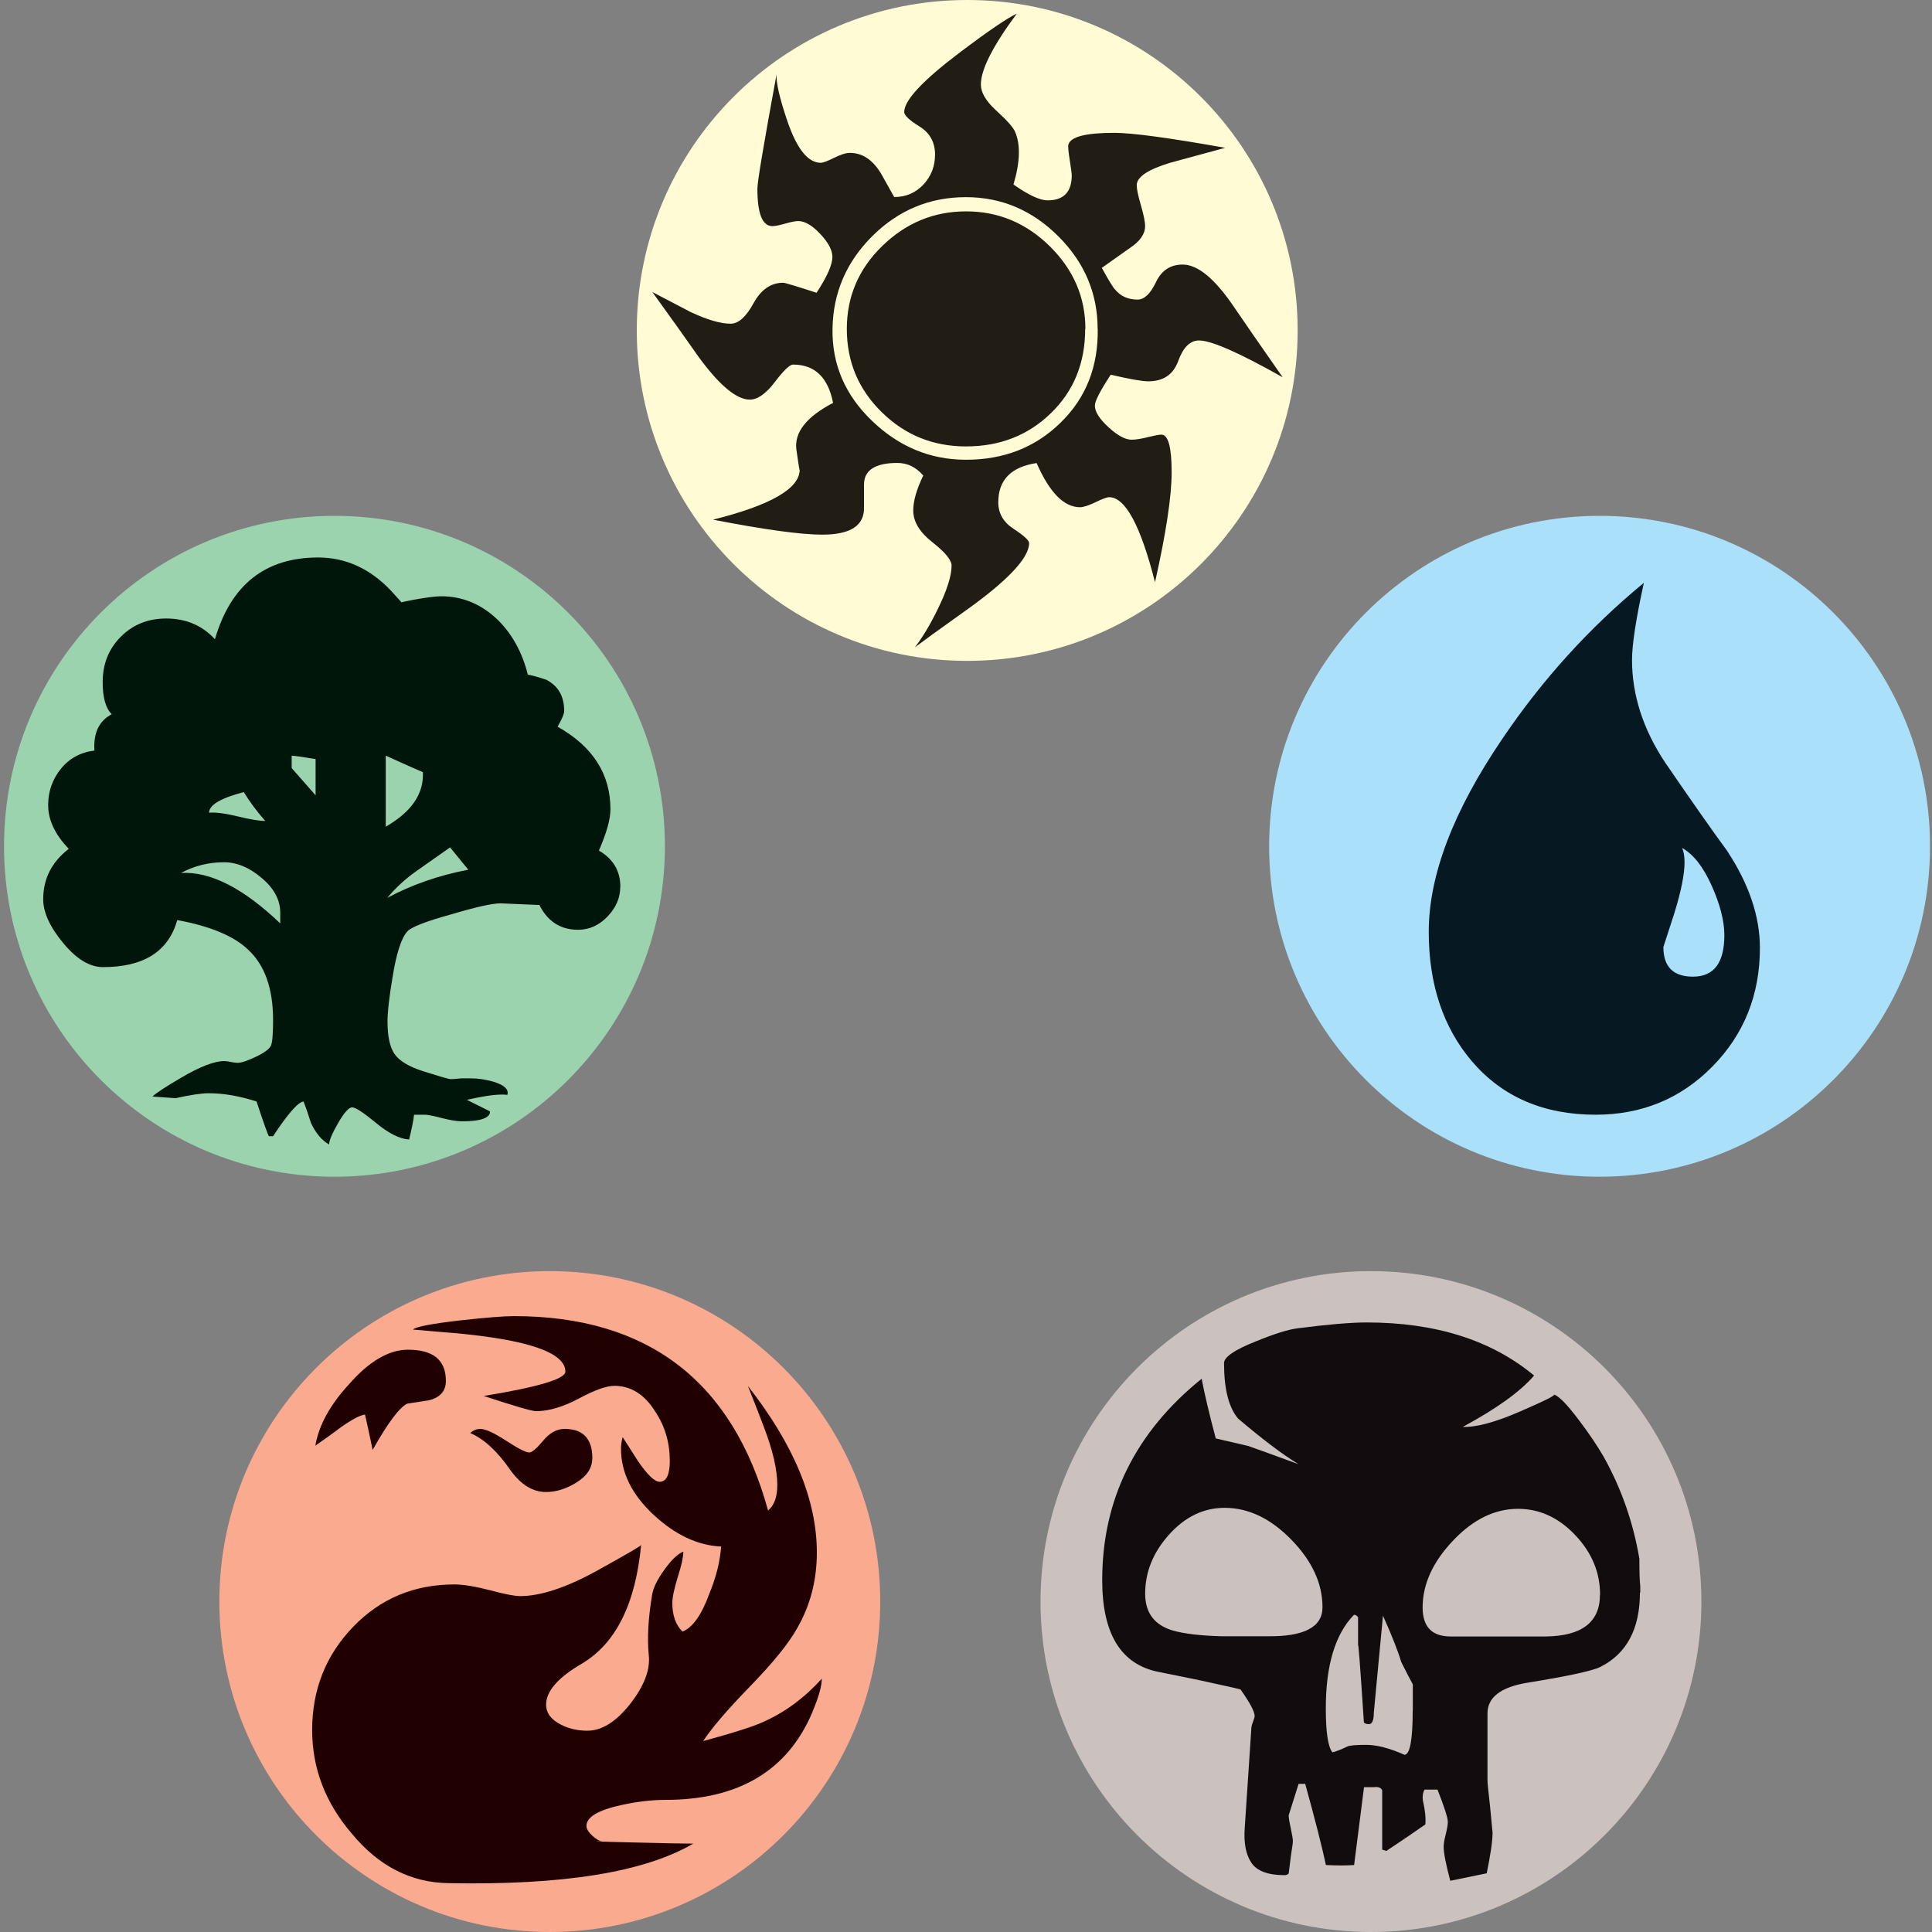 <svg width="687" height="687" viewBox="0 0 687 687" fill="none" xmlns="http://www.w3.org/2000/svg">
<rect x="0" y="0" width="687" height="687" fill="#808080" stroke="none"/>
<g clip-path="url(#clip0_118_95)">
<g clip-path="url(#clip1_118_95)">
<path d="M487.5 687C552.394 687 605 634.394 605 569.5C605 504.607 552.394 452 487.5 452C422.607 452 370 504.607 370 569.5C370 634.394 422.607 687 487.5 687Z" fill="#CBC2BF"/>
<path d="M583.145 566.249C583.145 579.213 578.445 588.065 569.006 592.765C566.264 594.136 557.608 596.016 543.078 598.366C533.638 599.933 528.938 603.575 528.938 609.254V633.107C528.938 634.086 529.252 637.141 529.839 642.233L530.74 651.672C530.74 654.609 530.035 659.427 528.664 666.124C524.943 666.908 520.596 667.808 515.7 668.788C514.133 662.873 513.35 658.878 513.35 656.685C513.35 655.706 513.585 654.218 514.094 652.259C514.564 650.301 514.838 648.813 514.838 647.833C514.838 646.463 513.624 642.624 511.157 636.358H506.574C505.987 637.337 505.752 638.629 505.948 640.196C506.731 643.525 507.044 646.384 506.848 648.734C503.519 651.084 498.898 654.257 492.983 658.173C491.613 657.782 491.103 657.586 491.495 657.586V636.671C491.103 635.692 490.124 635.3 488.558 635.496H485.033L481.508 663.187C478.766 663.383 475.398 663.383 471.481 663.187C470.11 656.724 467.643 647.089 464.118 634.321H461.768C459.613 641.214 458.438 644.935 458.243 645.523C458.243 646.306 458.478 647.833 458.987 650.105C459.457 652.377 459.731 653.904 459.731 654.688C459.731 655.275 459.535 656.763 459.143 659.113L458.243 666.203C457.851 666.594 457.342 666.79 456.754 666.79C450.879 666.79 446.923 665.302 444.965 662.364C443.007 659.427 442.224 655.275 442.615 649.988L444.965 614.62C444.965 614.033 445.161 613.249 445.553 612.27C445.944 611.291 446.14 610.586 446.14 610.194C446.14 608.628 444.456 605.494 441.127 600.755C440.539 600.559 437.484 599.854 432.001 598.679C428.672 597.896 422.092 596.525 412.261 594.567C398.709 592.021 391.934 581.133 391.934 561.863C391.934 533.193 403.723 509.301 427.301 490.266C428.28 495.553 429.964 502.643 432.314 511.494C434.077 511.886 437.915 512.787 443.79 514.158C444.965 514.549 450.958 516.703 461.768 520.659C456.245 517.33 449.078 511.925 440.265 504.444C436.936 500.528 435.252 493.948 435.252 484.704C435.252 482.55 438.973 480.004 446.453 477.028C453.112 474.286 458.164 472.719 461.493 472.328C472.108 470.957 480.254 470.252 485.973 470.252C510.53 470.252 530.388 476.558 545.506 489.13C540.61 494.848 532.15 500.919 520.165 507.382C524.904 507.578 531.758 505.737 540.806 501.781C549.853 497.864 553.692 495.906 552.282 495.906C553.848 495.906 557.021 499.039 561.721 505.345C565.246 510.045 568.105 514.275 570.259 518.035C576.526 529.237 580.756 541.339 582.949 554.303C582.949 558.847 583.027 562.058 583.262 564.017V566.367L583.145 566.249ZM470.267 571.537C470.267 563.077 466.585 555.087 459.222 547.528C451.858 539.968 443.947 536.169 435.487 536.169C428.006 536.169 421.426 539.342 415.747 545.648C410.029 551.993 407.209 559.003 407.209 566.719C407.209 573.456 410.459 577.803 416.922 579.762C421.034 580.937 426.831 581.642 434.312 581.838H450.527C463.687 582.033 470.267 578.587 470.267 571.537ZM502.383 608.079V598.953C501.013 596.408 499.642 593.744 498.271 591.003C497.096 587.086 494.942 581.563 491.769 574.513L488.518 608.98C488.518 611.722 487.931 613.093 486.756 613.093C485.973 613.093 485.385 612.897 484.993 612.505C483.623 591.668 482.918 582.66 482.918 585.402V575.101C482.526 574.513 482.056 574.2 481.468 574.2C474.771 581.093 471.442 592.178 471.442 607.492C471.442 615.952 472.225 621.161 473.792 623.119C475.358 622.728 477.121 622.023 479.079 621.043C479.863 620.652 482.134 620.456 485.855 620.456C489.576 620.456 494.119 621.631 499.407 623.981C501.365 623.981 502.344 618.693 502.344 608.079M568.967 567.033C568.967 559.121 566.029 552.071 560.115 545.843C554.201 539.616 547.425 536.522 539.788 536.522C531.523 536.522 523.808 540.282 516.64 547.88C509.473 555.439 505.869 563.351 505.869 571.615C505.869 578.508 509.198 581.916 515.896 581.916H549.775C562.543 581.72 568.927 576.785 568.927 567.072" fill="#130C0E"/>
</g>
<g clip-path="url(#clip2_118_95)">
<path d="M343.932 235C408.825 235 461.432 182.394 461.432 117.5C461.432 52.607 408.825 0 343.932 0C279.038 0 226.432 52.607 226.432 117.5C226.432 182.394 279.038 235 343.932 235Z" fill="#FFFBD5"/>
<path d="M456.026 134.107C440.595 125.412 430.725 121.064 426.377 121.064C423.205 121.064 420.737 123.493 418.975 128.349C417.212 133.206 413.648 135.595 408.321 135.595C406.128 135.595 401.702 134.812 394.966 133.245C391.206 138.963 389.326 142.645 389.326 144.212C389.326 146.405 390.931 148.951 394.182 151.928C397.433 154.904 400.136 156.353 402.368 156.353C403.778 156.353 405.697 156.079 408.126 155.453C410.554 154.865 412.16 154.552 412.982 154.552C415.411 154.552 416.625 159.017 416.625 167.908C416.625 176.407 414.666 189.449 410.711 207.035C405.58 186.864 400.136 176.798 394.417 176.798C393.634 176.798 391.989 177.386 389.521 178.6C387.054 179.775 385.213 180.363 384.038 180.363C378.32 180.363 373.189 175.114 368.606 164.657C359.52 166.028 354.976 170.688 354.976 178.6C354.976 182.556 356.817 185.728 360.46 188.078C364.102 190.468 365.943 192.152 365.943 193.131C365.943 198.458 358.149 206.683 342.521 217.728C334.218 223.642 328.5 227.793 325.327 230.183C328.069 226.618 330.85 221.997 333.631 216.239C336.803 209.737 338.37 204.685 338.37 201.121C338.37 199.163 336.098 196.382 331.555 192.818C327.011 189.253 324.74 185.493 324.74 181.538C324.74 178.169 325.915 174.018 328.304 169.083C325.719 166.106 322.664 164.618 319.1 164.618C311.188 164.618 307.232 167.203 307.232 172.333C307.232 168.769 307.232 171.433 307.232 180.323C307.428 186.864 302.493 190.115 292.388 190.115C284.672 190.115 271.747 188.313 253.535 184.788C274.097 179.658 284.359 173.704 284.359 167.007C284.359 167.79 283.967 165.44 283.184 159.878C282.401 153.768 286.748 148.207 296.227 143.272C294.464 134.185 289.725 129.642 282.009 129.642C280.834 129.642 278.641 131.718 275.507 135.869C272.335 140.021 269.397 142.097 266.617 142.097C261.877 142.097 255.728 136.966 248.247 126.665C244.683 121.534 239.239 113.936 231.954 103.831C236.497 106.22 241.041 108.57 245.584 110.959C251.498 113.74 256.277 115.111 259.802 115.111C262.582 115.111 265.285 112.683 267.948 107.826C270.612 102.969 274.137 100.541 278.484 100.541C279.072 100.541 283.027 101.716 290.352 104.105C294.112 98.387 295.992 94.118 295.992 91.337C295.992 88.948 294.542 86.245 291.683 83.19C288.824 80.135 286.2 78.608 283.811 78.608C282.832 78.608 281.304 78.921 279.228 79.508C277.152 80.096 275.625 80.409 274.646 80.409C271.082 80.409 269.319 75.944 269.319 67.053C269.319 64.664 271.591 51.152 276.134 26.438C275.938 29.414 277.231 34.937 279.972 43.044C283.341 52.914 287.297 57.888 291.84 57.888C292.623 57.888 294.229 57.301 296.579 56.126C298.968 54.951 300.809 54.363 302.219 54.363C306.762 54.363 310.522 56.948 313.499 62.079L317.964 70.069C322.116 70.069 325.562 68.581 328.343 65.643C331.124 62.667 332.495 59.102 332.495 54.951C332.495 50.603 330.654 47.274 327.011 45.002C323.33 42.731 321.528 41.008 321.528 39.833C321.528 35.681 328.069 28.67 341.111 18.8C351.569 10.888 358.423 6.267 361.556 4.857C353.057 16.332 348.788 24.714 348.788 30.041C348.788 32.822 350.472 35.759 353.841 38.932C357.992 42.692 360.381 45.355 360.969 46.922C362.927 51.465 362.731 57.693 360.381 65.604C365.708 69.364 369.781 71.244 372.523 71.244C378.241 71.244 381.101 68.267 381.101 62.353C381.101 61.766 380.866 59.886 380.356 56.713C379.847 53.541 379.73 51.778 379.926 51.387C380.709 48.606 386.153 47.235 396.219 47.235C402.564 47.235 415.685 48.998 435.66 52.562C431.312 53.737 424.771 55.538 416.076 57.888C408.165 60.278 404.209 62.941 404.209 65.878C404.209 67.249 404.718 69.638 405.697 73.007C406.676 76.375 407.186 78.843 407.186 80.409C407.186 83.19 405.423 85.736 401.859 88.125L391.793 95.253C394.182 99.601 395.749 102.186 396.532 102.969C398.491 105.358 401.193 106.533 404.522 106.533C406.911 106.533 409.066 104.458 411.063 100.306C413.021 96.154 416.194 94.078 420.541 94.078C425.868 94.078 431.9 99.013 438.636 108.923C442.396 114.484 448.232 122.866 456.105 134.146M390.305 116.952C390.305 104.301 385.644 93.334 376.361 84.052C367.079 74.769 356.112 70.108 343.461 70.108C330.615 70.108 319.531 74.691 310.248 83.895C300.966 93.099 296.227 104.105 296.031 116.952C295.835 129.603 300.535 140.53 310.131 149.695C319.726 158.899 330.85 163.482 343.501 163.482C356.935 163.482 368.176 159.095 377.145 150.283C386.153 141.509 390.54 130.386 390.344 116.952M385.879 116.952C385.879 129.015 381.845 139.003 373.737 146.875C365.63 154.787 355.564 158.743 343.501 158.743C331.829 158.743 321.841 154.708 313.577 146.601C305.274 138.493 301.122 128.623 301.122 116.952C301.122 105.476 305.313 95.645 313.734 87.459C322.155 79.273 332.064 75.161 343.54 75.161C355.016 75.161 364.925 79.312 373.346 87.616C381.727 95.919 385.957 105.711 385.957 116.952" fill="#211D15"/>
</g>
<g clip-path="url(#clip3_118_95)">
<path d="M568.795 418.431C633.688 418.431 686.295 365.825 686.295 300.931C686.295 236.038 633.688 183.431 568.795 183.431C503.901 183.431 451.295 236.038 451.295 300.931C451.295 365.825 503.901 418.431 568.795 418.431Z" fill="#AAE0FA"/>
<path d="M608.949 379.21C597.7 390.659 583.843 396.382 567.381 396.382C548.906 396.382 534.25 390.06 523.409 377.409C513.167 365.361 508.048 350.004 508.048 331.334C508.048 311.257 516.783 288.36 534.25 262.659C548.499 241.582 565.266 223.108 584.544 207.246C581.731 220.098 580.331 229.23 580.331 234.651C580.331 247.104 584.241 259.249 592.071 271.096C601.711 285.149 609.034 295.599 614.059 302.417C621.89 314.269 625.805 325.811 625.805 337.048C625.805 353.717 620.186 367.77 608.947 379.211M608.644 314.911C605.634 308.186 602.118 303.72 598.102 301.508C598.704 302.716 599.007 304.422 599.007 306.631C599.007 310.849 597.804 316.869 595.39 324.699L591.48 336.747C591.48 343.774 594.986 347.289 602.017 347.289C609.443 347.289 613.161 342.366 613.161 332.529C613.161 327.514 611.657 321.644 608.644 314.909" fill="#061922"/>
</g>
<g clip-path="url(#clip4_118_95)">
<path d="M195.5 687C260.394 687 313 634.394 313 569.5C313 504.607 260.394 452 195.5 452C130.607 452 78 504.607 78 569.5C78 634.394 130.607 687 195.5 687Z" fill="#F9AA8F"/>
<path d="M288.973 608.608C280.2 629.562 262.731 640.02 236.647 640.02C231.868 640.02 226.659 640.607 221.097 641.822C212.716 643.623 208.525 646.13 208.525 649.302C208.525 650.282 209.23 651.457 210.601 652.749C212.011 654.042 213.186 654.707 214.204 654.707C209.23 654.707 212.598 654.864 224.387 655.138C236.176 655.452 243.54 655.569 246.516 655.569C229.166 665.752 200.143 670.413 159.449 669.63C146.093 669.434 134.617 663.559 125.061 651.966C115.661 640.999 111 628.74 111 615.188C111 600.853 115.817 588.633 125.531 578.528C135.205 568.462 147.229 563.41 161.564 563.41C164.737 563.41 169.006 564.115 174.293 565.486C179.581 566.896 183.106 567.562 184.907 567.562C192.271 567.562 201.475 564.507 212.442 558.436C223.408 552.365 228.617 549.31 227.991 549.31C225.993 570.264 219.022 584.325 207.037 591.492C198.459 596.467 194.19 601.362 194.19 606.141C194.19 609.117 195.992 611.546 199.556 613.308C202.337 614.718 205.431 615.423 208.838 615.423C214.008 615.423 219.1 612.251 224.113 605.867C229.087 599.482 231.281 593.686 230.693 588.516C230.106 582.523 230.497 575.356 231.907 566.974C232.299 564.585 233.748 561.647 236.255 558.162C238.762 554.676 240.994 552.522 242.991 551.738C242.991 553.54 242.365 556.517 241.033 560.707C239.741 564.898 239.075 567.992 239.075 569.99C239.075 574.377 240.25 577.784 242.678 580.173C246.281 578.763 249.454 574.298 252.235 566.7C254.624 560.903 256.034 555.342 256.426 549.937C248.044 549.545 240.015 545.746 232.338 538.578C224.662 531.411 220.823 523.617 220.823 515.235C220.823 513.825 221.019 512.454 221.411 511.044C222.586 512.846 224.387 515.627 226.777 519.426C230.184 524.4 232.769 526.907 234.571 526.907C236.96 526.907 238.174 524.4 238.174 519.426C238.174 513.042 236.49 507.245 233.082 502.075C229.283 495.887 224.387 492.792 218.434 492.792C215.653 492.792 211.462 494.281 205.862 497.297C200.261 500.273 195.169 501.801 190.587 501.801C189.177 501.801 182.988 499.999 172.022 496.396C191.37 493.223 201.044 490.325 201.044 487.74C201.044 480.964 187.767 476.382 161.251 473.992C158.666 473.797 153.887 473.405 146.877 472.778C147.66 471.799 153.339 470.702 163.914 469.488C172.883 468.509 179.189 468 182.753 468C230.223 468 260.5 491.03 273.111 537.129C275.304 535.327 276.401 532.272 276.401 528.042C276.401 522.598 274.795 515.705 271.622 507.402C270.408 504.19 268.528 499.333 265.943 492.832C282.276 513.668 290.461 533.408 290.461 552.052C290.461 561.882 288.151 570.773 283.568 578.802C280.591 584.207 274.991 591.14 266.805 599.561C258.619 607.982 253.057 614.483 250.041 619.105C261.008 616.128 268.215 613.817 271.583 612.212C279.142 608.843 286.036 603.752 292.224 596.937C292.224 599.522 291.127 603.438 288.934 608.608M158.548 491.03C158.548 494.633 156.551 496.905 152.556 497.923L144.762 499.137C141.981 500.547 137.868 506.031 132.502 515.587C131.915 512.611 131.014 508.42 129.8 503.015C127.998 503.211 125.022 504.817 120.831 507.793C119.029 509.203 116.131 511.279 112.136 514.06C113.35 506.892 117.306 499.607 124.121 492.205C131.288 484.019 138.299 479.946 145.075 479.946C154.044 479.946 158.548 483.627 158.548 491.03ZM210.601 518.564C210.601 521.972 208.76 524.792 205.078 527.102C201.397 529.413 197.754 530.549 194.151 530.549C189.372 530.549 185.064 527.847 181.304 522.481C176.722 515.901 172.022 511.632 167.243 509.595C168.222 508.616 169.437 508.107 170.847 508.107C172.648 508.107 175.664 509.517 179.972 512.297C184.242 515.078 186.983 516.488 188.197 516.488C189.177 516.488 190.822 515.078 193.132 512.297C195.443 509.517 197.95 508.107 200.77 508.107C207.35 508.107 210.64 511.592 210.64 518.564" fill="#200000"/>
</g>
<g clip-path="url(#clip5_118_95)">
<path d="M118.932 418.431C183.825 418.431 236.432 365.825 236.432 300.931C236.432 236.038 183.825 183.431 118.932 183.431C54.038 183.431 1.432 236.038 1.432 300.931C1.432 365.825 54.038 418.431 118.932 418.431Z" fill="#9BD3AE"/>
<path d="M220.556 315.346C220.556 319.263 219.028 322.788 216.013 325.921C212.997 329.055 209.511 330.621 205.594 330.621C199.328 330.621 194.745 327.684 191.808 321.809L178.021 321.221C175.083 321.221 169.287 322.514 160.709 325.06C151.505 327.605 146.217 329.642 144.847 331.209C142.692 333.559 140.93 339.042 139.559 347.659C138.384 354.709 137.797 359.879 137.797 363.208C137.797 368.495 138.619 372.373 140.303 374.801C141.987 377.23 145.395 379.305 150.565 380.95C155.735 382.595 158.947 383.535 160.122 383.731C160.905 383.731 162.158 383.653 163.96 383.457L167.485 383.457C170.031 383.457 172.655 383.849 175.397 384.632C179.313 385.807 180.997 387.374 180.41 389.332C177.668 388.94 172.89 389.528 166.036 391.095L174.261 395.207C174.261 397.557 170.932 398.732 164.273 398.732C162.511 398.732 160.122 398.34 157.067 397.557C154.051 396.774 152.014 396.382 151.035 396.382L147.236 396.382C147.04 398.34 146.452 401.278 145.473 405.195C142.144 404.999 138.227 403.04 133.723 399.32C129.219 395.599 126.399 393.758 125.224 393.758C124.049 393.758 122.365 395.638 120.25 399.32C118.096 403.04 117.038 405.586 117.038 406.957C114.492 405.586 112.338 403.04 110.576 399.32C109.792 396.774 108.931 394.228 107.952 391.682C105.993 391.878 102.39 395.99 97.102 404.02L95.614 404.02C95.222 403.432 93.734 399.32 91.227 391.682C85.156 389.724 79.477 388.745 74.19 388.745C71.644 388.745 67.727 389.332 62.44 390.507L54.215 389.92C55.39 388.745 58.797 386.512 64.476 383.183C71.135 379.266 76.227 377.308 79.751 377.308C80.339 377.308 81.122 377.425 82.102 377.621C83.081 377.817 83.864 377.935 84.451 377.935C85.822 377.935 88.016 377.19 91.071 375.741C94.087 374.292 95.849 372.96 96.358 371.785C96.867 370.61 97.102 367.555 97.102 362.699C97.102 351.536 94.165 343.233 88.29 337.75C83.198 332.854 74.777 329.329 63.027 327.175C59.894 338.337 51.081 343.899 36.629 343.899C31.929 343.899 27.229 341.079 22.529 335.4C17.711 329.603 15.361 324.433 15.361 319.733C15.361 312.487 18.377 306.534 24.448 301.834C19.552 296.742 17.124 291.572 17.124 286.285C17.124 281.389 18.651 277.08 21.667 273.36C24.683 269.639 28.678 267.485 33.574 266.897C33.182 260.63 35.219 256.322 39.723 253.972C37.569 251.818 36.511 248.019 36.511 242.535C36.511 236.073 38.666 230.707 42.974 226.399C47.282 222.09 52.648 219.936 59.111 219.936C66.161 219.936 71.918 222.404 76.422 227.299C82.102 207.912 94.322 198.238 113.122 198.238C122.913 198.238 131.53 202.154 138.972 209.988C141.713 212.925 143.084 214.492 143.084 214.688C140.734 214.688 141.909 214.257 146.609 213.356C151.309 212.494 154.717 212.024 156.871 212.024C164.508 212.024 171.245 214.844 177.12 220.524C182.212 225.615 185.737 232.078 187.695 239.911C189.066 240.107 191.22 240.695 194.158 241.674C198.466 243.828 200.62 247.549 200.62 252.836C200.62 253.815 199.837 255.695 198.27 258.398C210.803 265.448 217.07 275.24 217.07 287.773C217.07 291.298 215.699 296.194 212.958 302.46C218.049 305.398 220.595 309.706 220.595 315.385M99.648 328.31L99.648 324.511C99.648 320.007 97.455 315.895 93.029 312.174C88.642 308.453 84.177 306.612 79.673 306.612C74.19 306.612 69.098 307.865 64.398 310.411C74.777 309.824 86.527 315.816 99.609 328.31M94.322 291.925C91.384 288.595 88.838 285.188 86.684 281.663C78.459 283.817 74.346 286.245 74.346 288.987C76.697 288.791 80.104 289.222 84.608 290.319C89.112 291.415 92.324 291.925 94.322 291.925ZM112.221 282.838L112.221 269.913C107.521 269.13 104.661 268.738 103.721 268.738L103.721 273.125L112.221 282.799M150.369 274.574C148.019 273.595 143.632 271.636 137.17 268.699L137.17 293.961C146.374 288.674 150.761 282.211 150.369 274.574ZM166.506 309.236L160.043 301.325C156.127 304.066 152.171 306.847 148.137 309.706C144.102 312.526 140.656 315.738 137.718 319.263C146.531 314.563 156.127 311.234 166.467 309.275" fill="#00160B"/>
</g>
</g>
<defs>
<clipPath id="clip0_118_95">
<rect width="687" height="687" fill="white"/>
</clipPath>
<clipPath id="clip1_118_95">
<rect width="235" height="235" fill="white" transform="translate(370 452)"/>
</clipPath>
<clipPath id="clip2_118_95">
<rect width="235" height="235" fill="white" transform="translate(226.432)"/>
</clipPath>
<clipPath id="clip3_118_95">
<rect width="235" height="235" fill="white" transform="translate(548.544 136) rotate(38)"/>
</clipPath>
<clipPath id="clip4_118_95">
<rect width="235" height="235" fill="white" transform="translate(78 452)"/>
</clipPath>
<clipPath id="clip5_118_95">
<rect width="235" height="235" fill="white" transform="translate(98.681 136) rotate(38)"/>
</clipPath>
</defs>
</svg>
